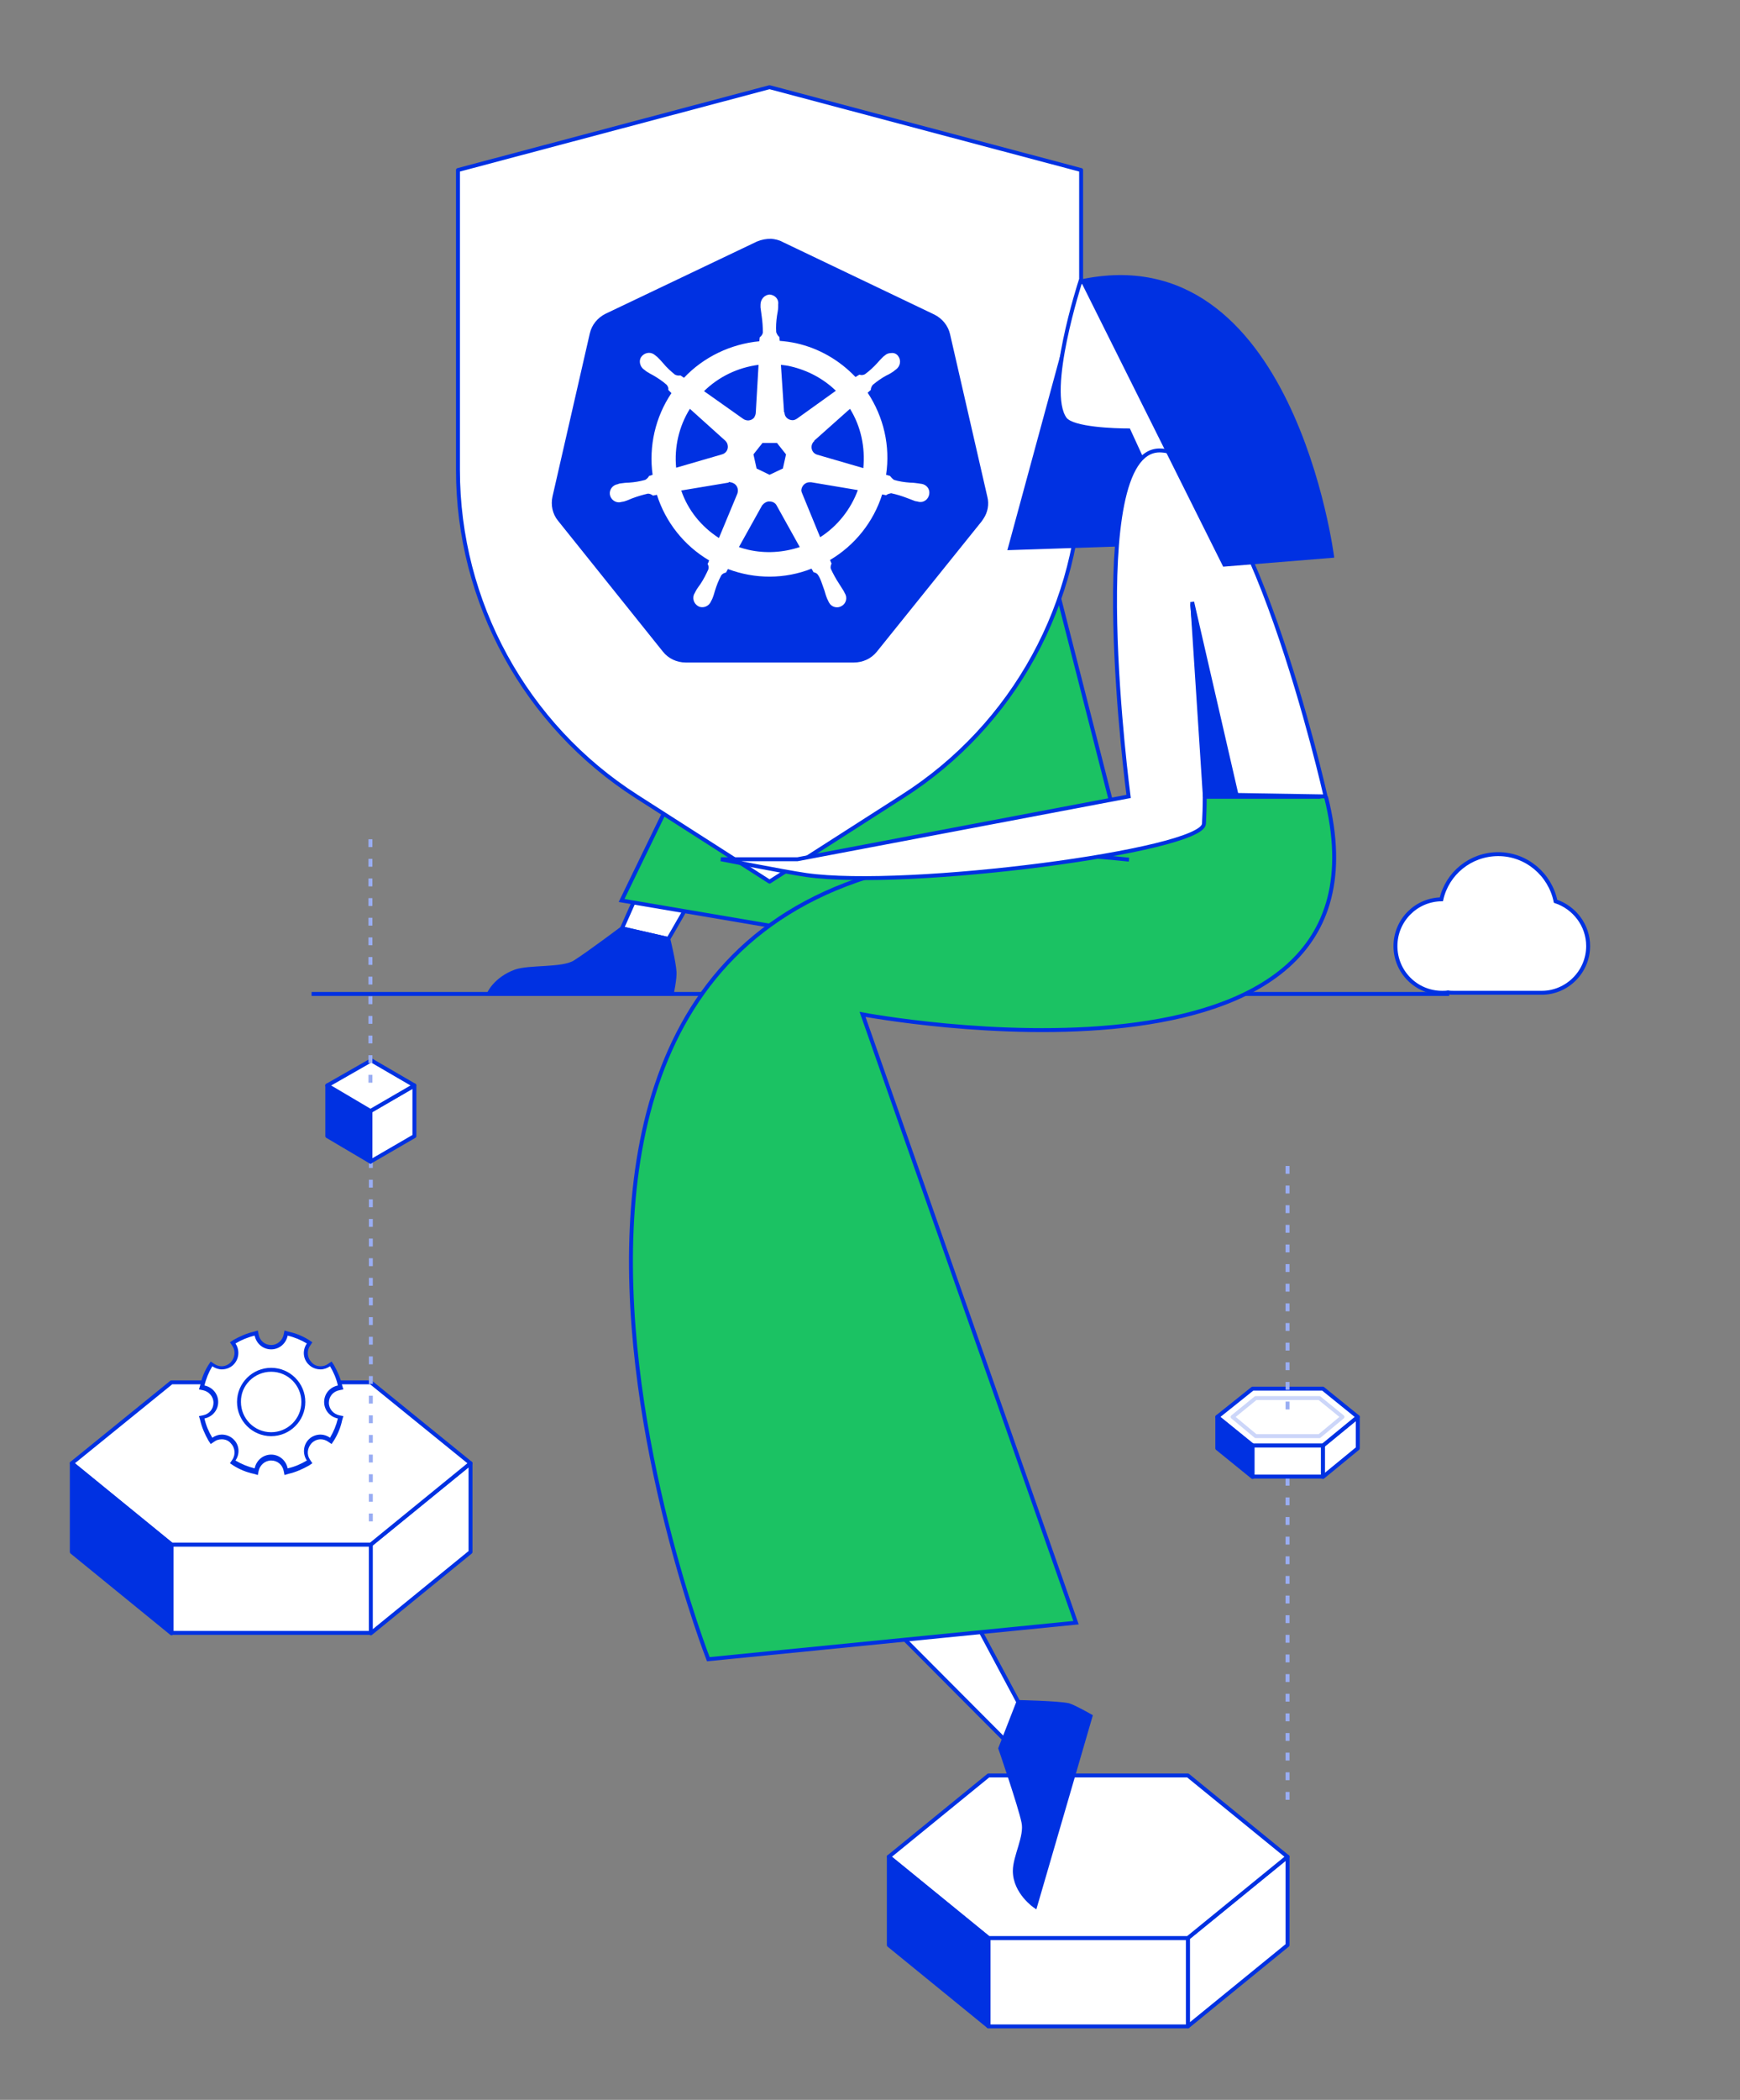 <?xml version="1.0" encoding="utf-8"?>
<!-- Generator: Adobe Illustrator 23.0.3, SVG Export Plug-In . SVG Version: 6.00 Build 0)  -->
<svg version="1.1" xmlns="http://www.w3.org/2000/svg" xmlns:xlink="http://www.w3.org/1999/xlink" x="0px" y="0px"
	 viewBox="0 0 443.4 534.7" style="enable-background:new 0 0 443.4 534.7;" xml:space="preserve">
<rect x="0" y="0" width="443.4" height="534.7" fill="#808080" stroke="none"/>
<style type="text/css">
	.st0{fill:none;stroke:#0031E2;stroke-miterlimit:10;}
	.st1{fill:#FFFFFF;stroke:#0031E2;stroke-linecap:round;stroke-linejoin:round;stroke-miterlimit:10;}
	.st2{fill:#0031E2;stroke:#0031E2;stroke-linecap:round;stroke-linejoin:round;stroke-miterlimit:10;}
	.st3{fill:none;stroke:#99ADF3;stroke-miterlimit:10;stroke-dasharray:2,3;}
	.st4{fill:#FFFFFF;stroke:#0031E2;stroke-miterlimit:10;}
	.st5{fill:#0031E2;stroke:#0031E2;stroke-miterlimit:10;}
	.st6{fill:#1BC263;stroke:#0031E2;stroke-miterlimit:10;}
	.st7{fill:#0031E2;}
	.st8{fill:#FFFFFF;stroke:#FF0000;stroke-miterlimit:10;}
	.st9{fill:#FFFFFF;}
	.st10{fill:#FFFFFF;stroke:#CCD6F9;stroke-linecap:round;stroke-linejoin:round;stroke-miterlimit:10;}
</style>
<g id="Layer_5">
	<line class="st0" x1="369.3" y1="253.1" x2="79.4" y2="253.1"/>
	<g>
		<polygon class="st1" points="328.1,472.8 328.1,495.3 302.7,516 302.7,493.5 		"/>
		<rect x="251.9" y="493.5" class="st1" width="50.8" height="22.5"/>
		<polygon class="st1" points="302.7,452.1 328.1,472.8 302.7,493.5 251.9,493.5 226.5,472.8 251.9,452.1 		"/>
		<polygon class="st2" points="251.9,493.5 251.9,516 226.5,495.3 226.5,472.8 		"/>
	</g>
	<g>
		<rect x="43.7" y="393.3" class="st1" width="50.8" height="22.5"/>
		<polygon class="st1" points="119.9,372.6 119.9,395.2 94.5,415.9 94.5,393.3 		"/>
		<polygon class="st1" points="94.5,352 119.9,372.6 94.5,393.3 43.7,393.3 18.3,372.6 43.7,352 		"/>
		<polygon class="st2" points="43.7,393.3 43.7,415.9 18.3,395.2 18.3,372.6 		"/>
	</g>
	<line class="st3" x1="94.5" y1="387.4" x2="94.5" y2="286.1"/>
	<line class="st3" x1="328.1" y1="458.3" x2="328.1" y2="357.1"/>
</g>
<g id="Layer_13">
	<path class="st4" d="M178.6,223.7c-2,4.9-8.3,15.4-8.3,15.4l-11.8-2.7l7.5-16.9"/>
	<path class="st5" d="M170.3,239.1l-11.8-2.7c0,0-8.5,6.4-12,8.6c-3.1,2-11.7,1.1-15.2,2.4c-5.1,1.9-6.7,5.6-6.7,5.6h46.6
		c0,0,0.8-3.8,0.7-5.5C171.7,244.7,170.3,239.1,170.3,239.1z"/>
	<polygon class="st6" points="158.4,229.3 295.5,252.6 261.9,121 224.6,92.9 	"/>
	<path class="st1" d="M230,202.8l-33.9,21.7l-33.9-21.7c-28.3-18.1-45.5-49.5-45.5-83.1V43.3l79.4-21.1l79.4,21.1v76.5
		C275.5,153.4,258.4,184.7,230,202.8z"/>
</g>
<g id="Layer_7">
</g>
<g id="Layer_14">
	<polygon class="st7" points="275.3,71.7 256.7,140.1 295.5,138.8 283.5,71.7 	"/>
	<path class="st4" d="M275.3,71.7l25.6,6l1.3,12.6l-3.6,12.7l1,9.8l-5.7,10.5l-6.3-13.7c-3.3,0-14.2-0.3-16.2-2.9
		C266.2,99.7,275.3,71.7,275.3,71.7z"/>
</g>
<g id="Layer_8">
	<polyline class="st4" points="246.7,409.5 261.2,436.6 256.3,443.3 226,412.9 	"/>
	<path class="st5" d="M259.5,433.4l-4.6,11.8c0,0,5.1,14.8,5.9,18.8c0.8,3.6-2.2,8.7-2.2,12.4c0,5.5,5.2,9,5.2,9l14.1-48.4
		c0,0-4-2.3-5.6-2.8C269.6,433.6,259.5,433.4,259.5,433.4z"/>
</g>
<g id="Layer_1">
	<polyline class="st6" points="337.9,202.9 291.3,202.9 264,236.2 	"/>
	<path class="st6" d="M337.9,202.9c20.6,81.6-118.1,55.4-118.1,55.4l54.4,154.9l-93.7,9.3c0,0-87.8-224.7,107.2-203.6"/>
</g>
<g id="Layer_9">
	<path class="st4" d="M303.8,153.8c0,0,0.7,7.4,1.5,17.1c0.4,5.4,0.9,11.5,1.2,17.4c0.3,5.2,0.5,10.3,0.5,14.5c0,2.7-0.1,5.1-0.2,7
		c-0.6,6.9-75.7,16.7-101.4,13c-5.5-0.8-21.7-4-21.7-4h19.5l84.4-16c0,0-11.7-88.1,7.9-88.1c22.5,0,42.3,88.1,42.3,88.1l-30.9-0.5"
		/>
	<polygon class="st5" points="303.8,153.3 315.1,202.4 307,202.4 	"/>
</g>
<g id="Layer_4">
	<g>
		<path id="path3055_2_" class="st7" d="M196.5,60.8c1,0.1,2,0.3,2.9,0.8l38.7,18.5c2,1,3.5,2.8,4,5l9.5,41.4c0.5,1.9,0.1,4-1,5.6
			c-0.1,0.2-0.3,0.4-0.4,0.6L223.4,166c-1.4,1.7-3.5,2.7-5.8,2.7h-42.9c-2.2,0-4.4-1-5.8-2.8l-26.7-33.3c-1.4-1.7-1.9-4-1.4-6.2
			l9.5-41.5c0.5-2.2,2-4,4-5l38.6-18.4C194.1,61,195.3,60.8,196.5,60.8z"/>
		<path id="path3059_2_" class="st9" d="M196.1,75L196.1,75c-1.3,0.1-2.3,1.2-2.3,2.6c0,0.2,0,0.5,0,0.7c0.1,0.7,0.2,1.5,0.3,2.2
			c0.2,1.4,0.3,2.8,0.3,4.2c-0.1,0.5-0.4,0.9-0.8,1.2c0,0.2-0.1,0.7-0.1,1c-7.3,0.7-14.2,4-19.2,9.3l-0.9-0.6c-0.5,0.1-1,0-1.4-0.2
			c-1.1-0.9-2.1-1.8-3-2.9c-0.5-0.6-1-1.1-1.5-1.6c-0.1-0.1-0.4-0.3-0.5-0.4c-0.1-0.1-0.3-0.2-0.4-0.3c-1.1-0.7-2.5-0.3-3.2,0.7
			s-0.3,2.5,0.7,3.2c0.2,0.1,0.4,0.3,0.5,0.4c0.6,0.4,1.3,0.8,1.9,1.1c1.2,0.7,2.4,1.5,3.4,2.4c0.3,0.4,0.5,0.8,0.4,1.3l0.8,0.8
			c-4.1,6.1-5.8,13.5-4.8,20.8l-0.9,0.3c-0.2,0.4-0.6,0.8-1,1c-1.4,0.4-2.7,0.6-4.1,0.7c-0.7,0-1.5,0.1-2.2,0.2
			c-0.2,0-0.5,0.1-0.7,0.2c-0.1,0-0.3,0.1-0.4,0.1c-1.2,0.4-1.9,1.7-1.5,2.9c0.4,1.2,1.7,1.9,2.9,1.5l0,0h0c0.2,0,0.4-0.1,0.6-0.1
			c0.7-0.2,1.4-0.5,2.1-0.8c1.3-0.5,2.7-0.9,4-1.2c0.5,0,0.9,0.2,1.3,0.5l1-0.2c2.2,7,7,13,13.3,16.7c-0.1,0.3-0.2,0.6-0.4,0.9
			c0.3,0.4,0.3,0.9,0.2,1.4c-0.6,1.3-1.2,2.5-2,3.7c-0.4,0.6-0.9,1.2-1.2,1.8c-0.1,0.2-0.2,0.4-0.3,0.6c-0.1,0.1-0.1,0.2-0.2,0.4
			c-0.4,1.2,0.2,2.5,1.4,3c1.2,0.4,2.5-0.2,3-1.4c0.1-0.2,0.2-0.4,0.3-0.6c0.3-0.7,0.5-1.4,0.7-2.1c0.4-1.3,0.9-2.6,1.6-3.9
			c0.3-0.4,0.7-0.6,1.2-0.7l0.5-0.9c6.9,2.6,14.5,2.6,21.3-0.1l0.5,0.9c0.4,0.1,0.7,0.2,1,0.5c0.8,1,1.2,2.6,1.8,4.2
			c0.2,0.7,0.4,1.4,0.7,2.1c0.1,0.2,0.2,0.4,0.3,0.6l0,0c0,0.1,0.1,0.2,0.2,0.4c0.6,1.1,2.1,1.5,3.2,0.8c1.1-0.6,1.5-2.1,0.8-3.2
			c-0.1-0.2-0.2-0.4-0.3-0.6c-0.4-0.6-0.8-1.3-1.2-1.9c-0.8-1.2-1.5-2.5-2.1-3.8c-0.1-0.4,0-0.9,0.2-1.3l-0.4-0.9
			c6.3-3.7,11.1-9.7,13.3-16.7l1,0.2c0.4-0.3,0.8-0.4,1.3-0.5c1.4,0.3,2.7,0.7,4,1.2c0.7,0.3,1.4,0.5,2.1,0.8l0.6,0.1h0l0,0
			c0.1,0,0.3,0.1,0.4,0.1c1.3,0.2,2.4-0.7,2.6-2c0.2-1.3-0.7-2.4-2-2.6h-0.1l-0.6-0.1c-0.7-0.1-1.5-0.2-2.2-0.2
			c-1.4-0.1-2.8-0.3-4.1-0.7c-0.4-0.3-0.7-0.6-1-1l-1-0.3c1.1-7.3-0.6-14.7-4.7-20.9l0.8-0.7c0-0.5,0.2-0.9,0.5-1.3
			c1.1-0.9,2.2-1.7,3.5-2.4c0.7-0.3,1.3-0.7,1.9-1.1c0.1-0.1,0.3-0.3,0.5-0.4l0,0c1.1-0.8,1.4-2.3,0.6-3.4c-0.4-0.6-1.1-0.9-1.8-0.8
			c-0.6,0-1.2,0.2-1.6,0.6c-0.2,0.1-0.4,0.3-0.5,0.4c-0.5,0.5-1,1-1.5,1.6c-0.9,1-2,2-3.1,2.8c-0.4,0.2-0.9,0.3-1.4,0.1L218,96
			c-4.1-4.3-9.3-7.3-15.1-8.6c-1.4-0.3-2.8-0.5-4.2-0.6l-0.1-1c-0.4-0.3-0.6-0.7-0.8-1.2c-0.1-1.4,0-2.8,0.2-4.2
			c0.1-0.7,0.3-1.5,0.3-2.2c0-0.2,0-0.4,0-0.6c0,0,0-0.1,0-0.1C198.5,76.2,197.5,75.1,196.1,75L196.1,75z M201.5,93.3
			c4.3,1,8.3,3.1,11.5,6.2l-9.9,7.1l0,0c-0.3,0.2-0.7,0.4-1.1,0.4c-1.1,0-2.1-0.8-2.1-2h-0.1L199,92.9
			C199.9,93,200.7,93.1,201.5,93.3z M192.6,105L192.6,105c0,0.5-0.2,0.9-0.4,1.3c-0.7,0.9-2,1-2.9,0.3l0,0l-9.9-7
			c3.8-3.7,8.6-6,13.9-6.7L192.6,105z M220,119.2l-11.7-3.4v0c-0.4-0.1-0.7-0.3-1-0.6c-0.7-0.8-0.7-2.1,0.2-2.9v-0.1l9.1-8.1
			C219.4,108.6,220.5,113.9,220,119.2z M175.8,104.1L175.8,104.1l9,8.1l0,0c0.3,0.3,0.5,0.6,0.6,1c0.3,1.1-0.3,2.2-1.4,2.5v0
			l-11.7,3.4C171.8,113.9,173,108.6,175.8,104.1L175.8,104.1z M200.3,115.7l-0.8,3.6l-3.4,1.6l-3.3-1.6l-0.8-3.6l2.3-2.9h3.7
			L200.3,115.7z M186.1,122.8L186.1,122.8c0.2,0,0.5,0.1,0.7,0.2c1,0.4,1.5,1.6,1.1,2.7l0,0l-4.7,11.3c-4.5-2.9-7.9-7.1-9.6-12.1
			l12-2l0,0C185.8,122.7,185.9,122.7,186.1,122.8L186.1,122.8z M206.3,122.8L206.3,122.8c0.1,0,0.3,0,0.4,0l0,0l11.9,2
			c-1.8,4.9-5.2,9.2-9.6,12l-4.6-11.2v0c-0.1-0.2-0.2-0.5-0.2-0.8C204.3,123.7,205.2,122.8,206.3,122.8L206.3,122.8z M196.2,127.7
			c0.7,0,1.4,0.4,1.7,1l0,0l5.9,10.6c-4.2,1.4-8.7,1.7-13.1,0.7c-0.8-0.2-1.6-0.4-2.4-0.7l5.9-10.6h0
			C194.7,128.1,195.4,127.6,196.2,127.7L196.2,127.7z"/>
	</g>
	<g>
		<g>
			<path class="st9" d="M72.8,374.1c-0.3-1.8-1.9-3.1-3.7-3.1c-1.8,0-3.4,1.3-3.7,3.1l-0.1,0.5l-0.5-0.1c-1.8-0.4-3.5-1.1-5-2.1
				l-0.5-0.3l0.3-0.4c1-1.5,0.9-3.5-0.4-4.8c-0.7-0.7-1.7-1.1-2.7-1.1c-0.8,0-1.5,0.2-2.1,0.7l-0.4,0.3l-0.3-0.5
				c-0.9-1.6-1.6-3.2-2.1-5l-0.1-0.5l0.5-0.1c1.8-0.3,3.1-1.9,3.1-3.7c0-1.8-1.3-3.4-3.1-3.7l-0.5-0.1l0.1-0.5
				c0.4-1.8,1.1-3.5,2.1-5l0.3-0.5l0.4,0.3c0.6,0.4,1.4,0.7,2.1,0.7c1,0,1.9-0.4,2.7-1.1c1.3-1.3,1.5-3.3,0.4-4.8l-0.3-0.4l0.5-0.3
				c1.6-0.9,3.2-1.6,5-2.1l0.5-0.1l0.1,0.5c0.3,1.8,1.9,3.1,3.7,3.1c1.8,0,3.4-1.3,3.7-3.1l0.1-0.5l0.5,0.1c1.8,0.4,3.5,1.1,5,2.1
				l0.5,0.3l-0.3,0.4c-1,1.5-0.9,3.5,0.4,4.8c0.7,0.7,1.7,1.1,2.7,1.1c0.8,0,1.5-0.2,2.1-0.7l0.4-0.3l0.3,0.5c0.9,1.6,1.6,3.2,2.1,5
				l0.1,0.5l-0.5,0.1c-1.8,0.3-3.1,1.9-3.1,3.7c0,1.8,1.3,3.4,3.1,3.7l0.5,0.1l-0.1,0.5c-0.4,1.8-1.1,3.5-2.1,5l-0.3,0.5l-0.4-0.3
				c-0.6-0.4-1.4-0.7-2.1-0.7c-1,0-1.9,0.4-2.7,1.1c-1.3,1.3-1.5,3.3-0.4,4.8l0.3,0.4l-0.5,0.3c-1.6,0.9-3.2,1.6-5,2.1l-0.5,0.1
				L72.8,374.1z"/>
			<path class="st7" d="M64.9,340.1c0.4,2,2.1,3.5,4.2,3.5c2.1,0,3.8-1.5,4.2-3.5c1.7,0.4,3.4,1.1,4.9,2c-1.2,1.7-1,4,0.5,5.4
				c0.8,0.8,1.9,1.2,3,1.2c0.8,0,1.7-0.3,2.4-0.8c0.9,1.5,1.6,3.1,2,4.9c-2,0.4-3.5,2.1-3.5,4.2c0,2.1,1.5,3.8,3.5,4.2
				c-0.4,1.7-1.1,3.4-2,4.9c-0.7-0.5-1.6-0.8-2.4-0.8c-1.1,0-2.2,0.4-3,1.2c-1.5,1.5-1.6,3.8-0.5,5.4c-1.5,0.9-3.1,1.6-4.9,2
				c-0.4-2-2.1-3.5-4.2-3.5c-2.1,0-3.8,1.5-4.2,3.5c-1.7-0.4-3.4-1.1-4.9-2c1.2-1.7,1-4-0.5-5.4c-0.8-0.8-1.9-1.2-3-1.2
				c-0.8,0-1.7,0.3-2.4,0.8c-0.9-1.5-1.6-3.1-2-4.9c2-0.4,3.5-2.1,3.5-4.2c0-2.1-1.5-3.8-3.5-4.2c0.4-1.7,1.1-3.4,2-4.9
				c0.7,0.5,1.6,0.8,2.4,0.8c1.1,0,2.2-0.4,3-1.2c1.5-1.5,1.6-3.8,0.5-5.4C61.5,341.2,63.2,340.5,64.9,340.1 M65.7,338.8l-1,0.3
				c-1.8,0.4-3.6,1.2-5.2,2.1l-0.9,0.6l0.6,0.9c0.9,1.3,0.7,3-0.4,4.2c-0.6,0.6-1.4,1-2.3,1c-0.7,0-1.3-0.2-1.9-0.6l-0.9-0.6
				l-0.6,0.9c-1,1.6-1.7,3.3-2.1,5.2l-0.3,1l1,0.2c1.5,0.3,2.7,1.6,2.7,3.2c0,1.6-1.1,2.9-2.7,3.2l-1,0.2l0.3,1
				c0.4,1.8,1.2,3.6,2.1,5.2l0.6,0.9l0.9-0.6c0.5-0.4,1.2-0.6,1.9-0.6c0.9,0,1.7,0.3,2.3,1c1.1,1.1,1.3,2.9,0.4,4.2l-0.6,0.9
				l0.9,0.6c1.6,1,3.3,1.7,5.2,2.1l1,0.3l0.2-1c0.3-1.5,1.6-2.7,3.2-2.7c1.6,0,2.9,1.1,3.2,2.7l0.2,1l1-0.3c1.8-0.4,3.6-1.2,5.2-2.1
				l0.9-0.6l-0.6-0.9c-0.9-1.3-0.7-3,0.4-4.2c0.6-0.6,1.4-1,2.3-1c0.7,0,1.3,0.2,1.9,0.6l0.9,0.6l0.6-0.9c1-1.6,1.7-3.3,2.1-5.2
				l0.3-1l-1-0.2c-1.5-0.3-2.7-1.6-2.7-3.2c0-1.6,1.1-2.9,2.7-3.2l1-0.2l-0.3-1c-0.4-1.8-1.2-3.6-2.1-5.2l-0.6-0.9l-0.9,0.6
				c-0.5,0.4-1.2,0.6-1.9,0.6c-0.9,0-1.7-0.3-2.3-1c-1.1-1.1-1.3-2.9-0.4-4.2l0.6-0.9l-0.9-0.6c-1.6-1-3.3-1.7-5.2-2.1l-1-0.3
				l-0.2,1c-0.3,1.5-1.6,2.7-3.2,2.7c-1.6,0-2.9-1.1-3.2-2.7L65.7,338.8L65.7,338.8z"/>
		</g>
		<g>
			<path class="st9" d="M69.1,365.3c-4.5,0-8.2-3.7-8.2-8.2c0-4.5,3.7-8.2,8.2-8.2c4.5,0,8.2,3.7,8.2,8.2
				C77.3,361.6,73.6,365.3,69.1,365.3z"/>
			<path class="st7" d="M69.1,349.3c4.3,0,7.7,3.5,7.7,7.7c0,4.3-3.5,7.7-7.7,7.7c-4.3,0-7.7-3.5-7.7-7.7
				C61.3,352.8,64.8,349.3,69.1,349.3 M69.1,348.3c-4.8,0-8.7,3.9-8.7,8.7s3.9,8.7,8.7,8.7c4.8,0,8.7-3.9,8.7-8.7
				S73.9,348.3,69.1,348.3L69.1,348.3z"/>
		</g>
	</g>
	<path class="st4" d="M404.7,240.9c0-5.3-3.5-9.8-8.3-11.4c-1.4-6.8-7.4-12-14.6-12c-7.1,0-13,4.9-14.5,11.5
		c-6.5,0.1-11.7,5.4-11.7,11.9c0,6.6,5.3,11.9,11.9,11.9c0.5,0,1,0,1.5-0.1c0.5,0.1,1,0.1,1.5,0.1h22.4
		C399.3,252.8,404.7,247.5,404.7,240.9L404.7,240.9C404.7,240.9,404.7,240.9,404.7,240.9z"/>
	<g>
		<polygon class="st1" points="346,360.8 346,368.8 337.1,376.1 337.1,368.1 		"/>
		<polygon class="st1" points="337.1,353.6 346,360.8 337.1,368.1 319.2,368.1 310.2,360.8 319.2,353.6 		"/>
		<polygon class="st10" points="320,365.7 314.1,360.8 320,356 336.2,356 342.1,360.8 336.2,365.7 		"/>
		<polygon class="st2" points="319.2,368.1 319.2,376.1 310.2,368.8 310.2,360.8 		"/>
		<rect x="319.2" y="368.1" class="st1" width="17.9" height="7.9"/>
	</g>
	<g>
		<polyline class="st2" points="94.4,282.9 94.4,295.8 83.4,289.3 83.4,276.4 		"/>
		<polygon class="st1" points="94.4,295.8 105.6,289.3 105.6,276.4 94.4,282.9 		"/>
		<polygon class="st1" points="94.4,282.9 105.6,276.4 94.6,270 83.4,276.4 		"/>
	</g>
	<line class="st3" x1="328.1" y1="358.9" x2="328.1" y2="295.8"/>
	<line class="st3" x1="94.4" y1="275.7" x2="94.4" y2="212.6"/>
</g>
<g id="Layer_10">
	<path class="st7" d="M340,142c0,0-10.3-82.6-64.8-70.8l0,0l0,0l36.5,73.1"/>
</g>
</svg>
